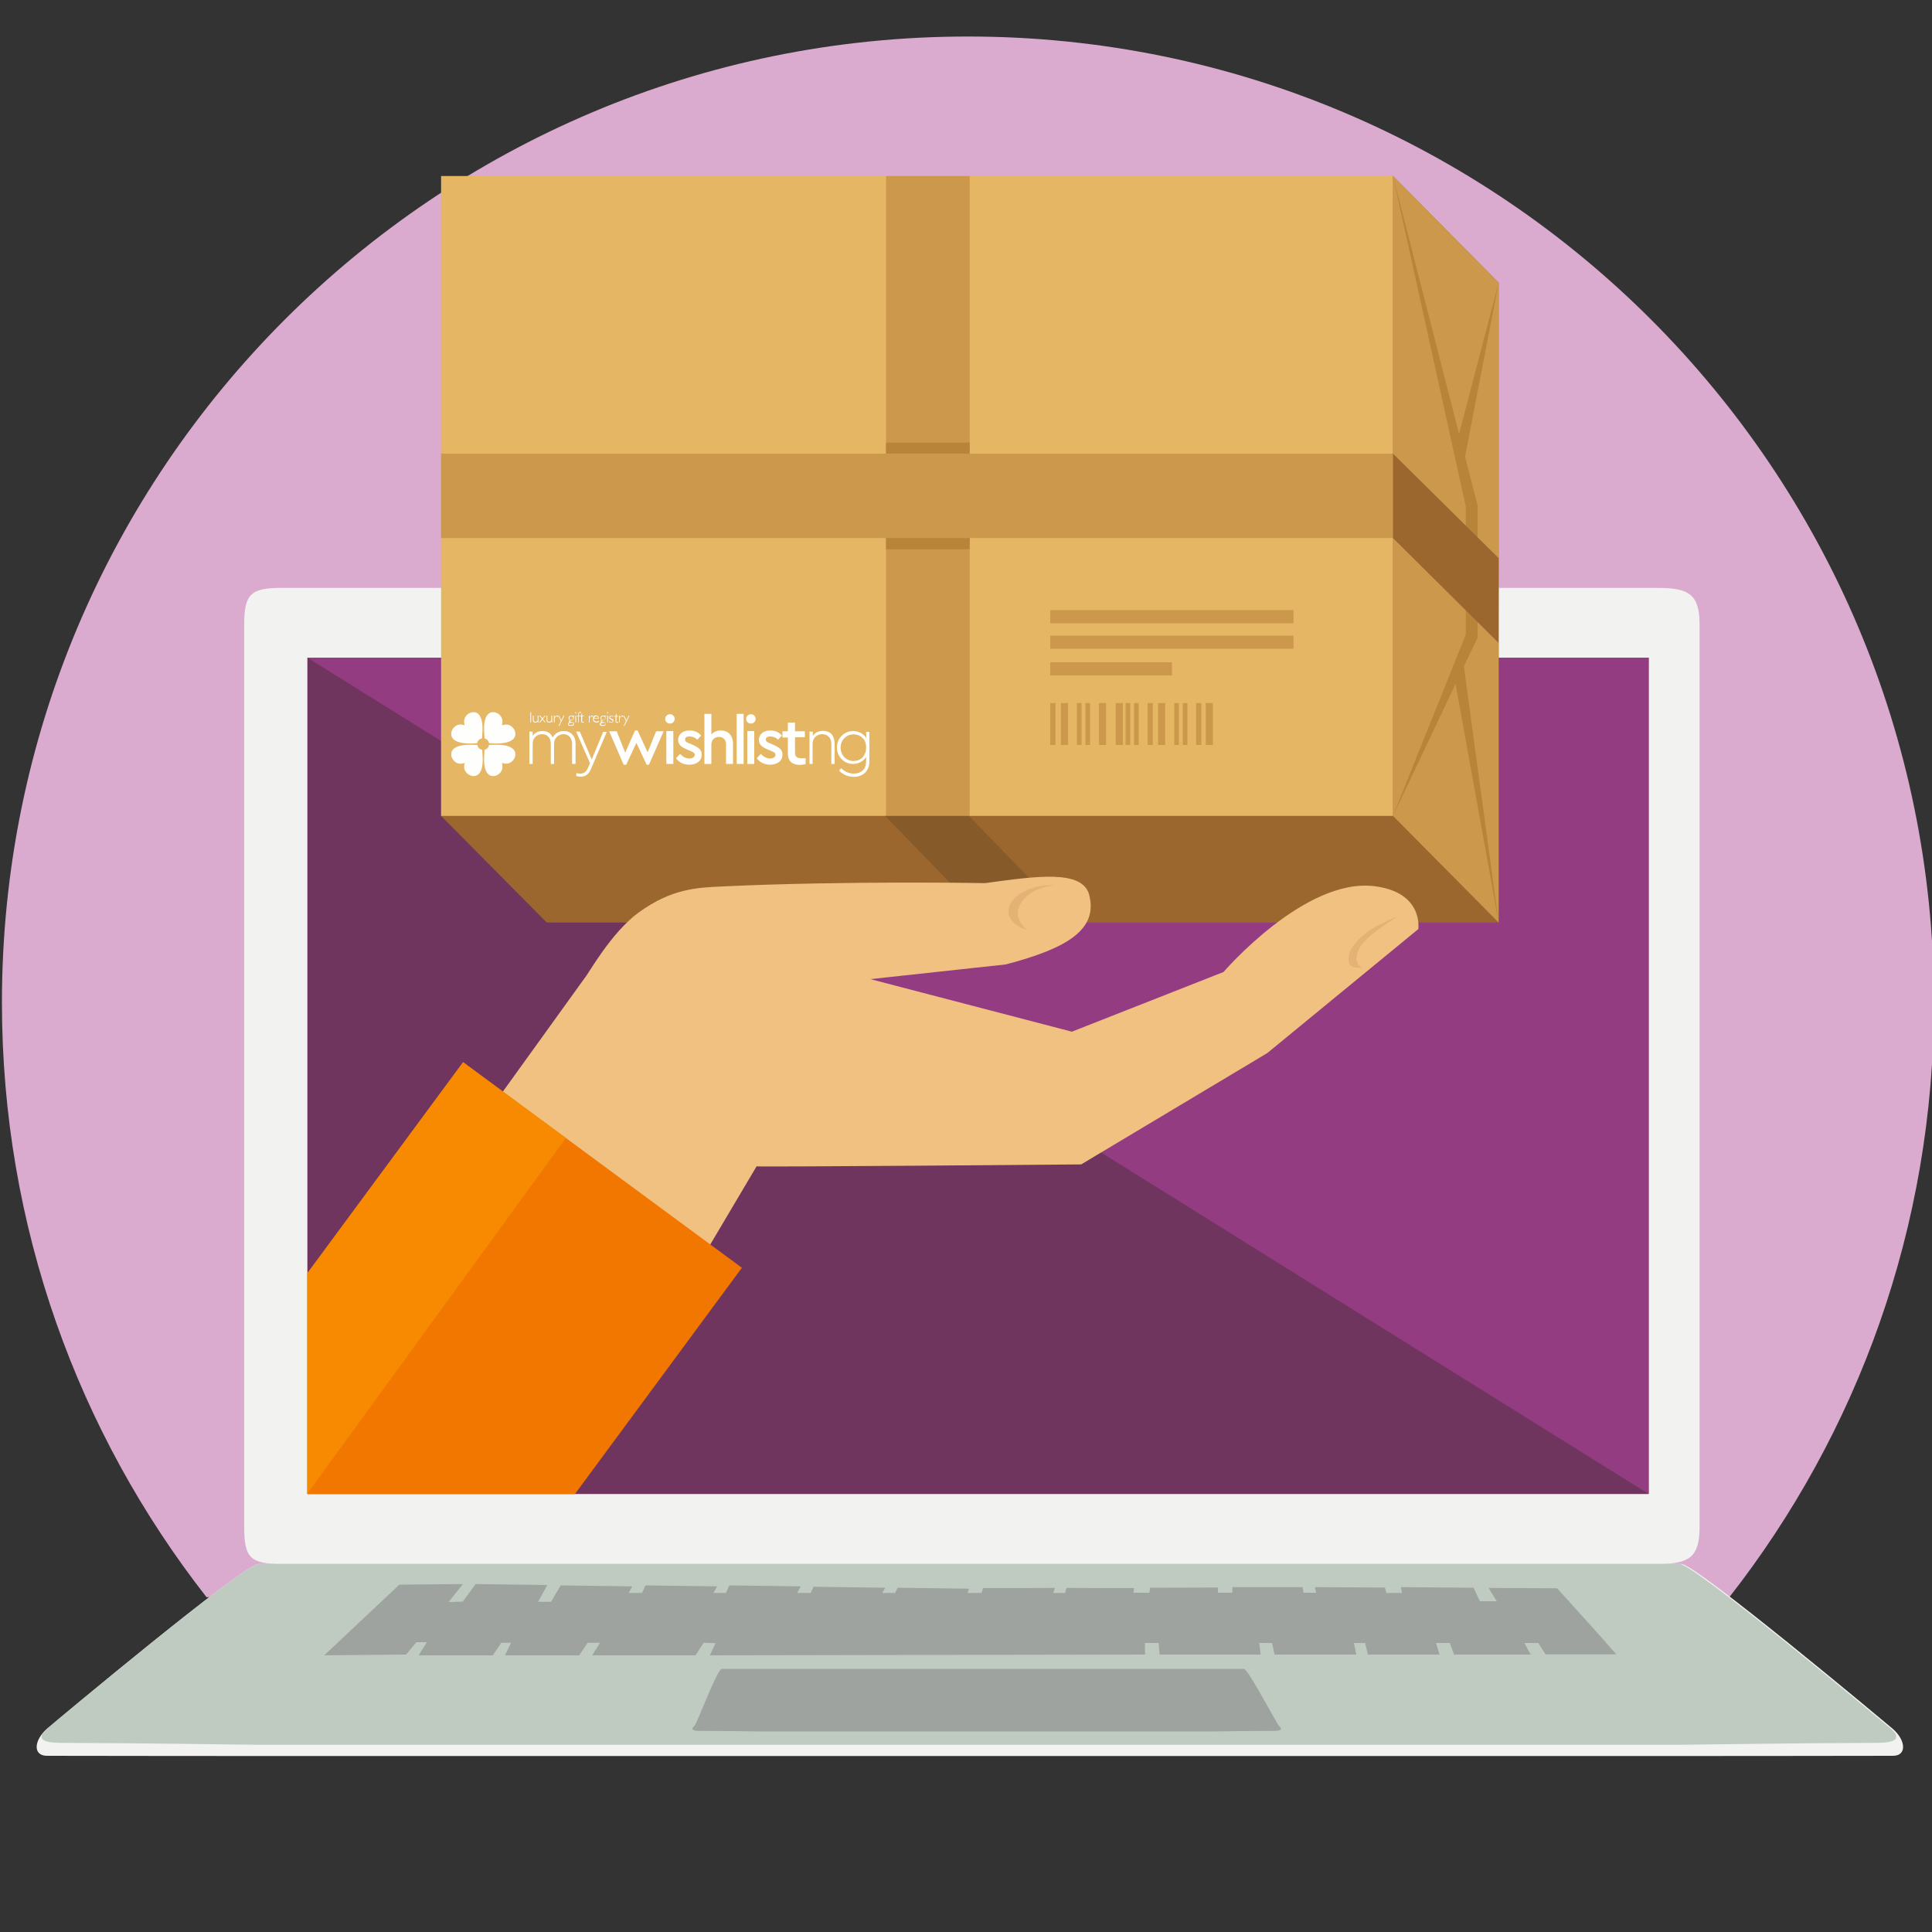 <?xml version="1.0" encoding="utf-8"?>
<!-- Generator: Adobe Illustrator 22.0.0, SVG Export Plug-In . SVG Version: 6.00 Build 0)  -->
<svg version="1.1" id="Layer_1" xmlns="http://www.w3.org/2000/svg" xmlns:xlink="http://www.w3.org/1999/xlink" x="0px" y="0px"
	 viewBox="0 0 1000 1000" style="enable-background:new 0 0 1000 1000;" xml:space="preserve">
<rect x="0" y="0" width="1000" height="1000" fill="#333333" stroke="none"/>
<style type="text/css">
	.st0{fill:#DAABCE;}
	.st1{fill:#F2F3F1;}
	.st2{fill:#6F355E;}
	.st3{fill:#BFCBC1;}
	.st4{fill:#9EA39F;}
	.st5{fill:#933C81;}
	.st6{fill:#9B672F;}
	.st7{fill:#CB984C;}
	.st8{fill:#E5B765;}
	.st9{fill:#B88439;}
	.st10{fill:#875A29;}
	.st11{fill:#F1C182;}
	.st12{fill:#E4B274;}
	.st13{fill:#F27701;}
	.st14{fill:#F78A01;}
	.st15{fill:#FFFFFF;}
	.st16{opacity:0.98;fill:#FFFFFF;enable-background:new    ;}
</style>
<g>
	<path class="st0" d="M895.1,826.7C961.5,741.8,1001,635,1001,518.9c0-276.1-223.9-500-500-500c-276.1,0-500,223.9-500,500
		C1,635,40.5,741.8,106.9,826.7H895.1z"/>
</g>
<g>
	<path class="st1" d="M879.7,790.5c0,15.7-5.7,19-21.5,19H145.5c-15.9,0-19.1-3.3-19.1-19V323.3c0-15.7,3.3-19,19.1-19h712.7
		c15.9,0,21.5,3.3,21.5,19V790.5z"/>
</g>
<g>
	<rect x="159.1" y="340.4" class="st2" width="694.2" height="432.9"/>
</g>
<g>
	<path class="st1" d="M979.3,894.5c-4.5-3.8-101.6-85-109-85h-23.8H157.5h-23.8c-7.4,0-104.6,81.2-109,85
		c-7.3,6.1-7.8,14.3-0.4,14.3c42.4,0.1,103.6,0.1,109.5,0.1h23.8h688.9h23.8c5.9,0,67.1,0,109.5-0.1
		C987.1,908.8,986.6,900.6,979.3,894.5z"/>
</g>
<g>
	<path class="st3" d="M978.4,894.5c-4.5-3.8-101.6-85-109-85h-22.9H156.6h-22.9c-7.4,0-104.6,81.2-109,85c-7.3,6.1-0.7,7.6,6.6,7.6
		c42.4,0.1,97,1,102.9,1h22h690.7h22c5.9,0,60.5-0.9,102.9-1C979.1,902.1,985.6,900.6,978.4,894.5z"/>
</g>
<g>
	<path class="st4" d="M662,893.3c-1.4-1.3-15.9-29.5-18.2-29.5h-7.3H397.2h-23.6c-2.4,0-12.7,28.2-14.2,29.5
		c-2.3,2.1-0.2,2.6,2.1,2.6c13.5,0,30.8,0.3,32.6,0.3h7h219.1h7c1.9,0,19.2-0.3,32.6-0.3C662.2,895.9,664.3,895.4,662,893.3z"/>
</g>
<g>
	<path class="st4" d="M800,856.3h36.6l-5.3-6h0.1l-25.4-28.2l-35.5-0.2l4.2,6.9l-8.7,0l-3.3-7l-37.6-0.3l0.6,3h-8.1l-0.8-2.8
		l-36.2-0.2l0.6,2.9h-6.5l-0.5-2.9l-36.3,0l-0.1,2.9h-7.4v-2.7l-35.1,0.1l-0.4,2.6h-8.2l0.3-2.4l-35-0.1l-0.7,2.6h-6.1l0.8-2.6
		l-37.2,0.1l-0.7,2.5h-7.3l0.8-2.2l-37-0.5l-1.3,2.7h-6.6l1.5-2.7l-37.1-0.5l-1.5,3.2h-7l1.9-3.4l-37-0.5l-1.8,3.9h-6.4l1.9-3.4
		l-37.1-0.5l-1.8,3.9h-6.9l1.9-3.4l-37.1-0.5l-5,8.5l-6.7,0l4.8-8.7l-37.1-0.5l-6.7,9.1l-7.3,0.2l7.4-9.3l-32.9,0.3l-38.9,36.6
		l42.4-0.4l5.3-6.4l5.4,0l-4.2,6.8h38.4l4.4-6.5h5l-3.1,6.5h38.4l4.4-6.5h6.4l-4.1,6.5h53.5l4.2-6.5l6.2,0.2l-3,6.3l225.3-0.4
		l-0.1-6h7.1l0.5,6h52.3l-0.7-6h6.6l1.3,6H702l-1.2-6h5.8l1.4,6h37.1l-1.8-6h7.1l2.2,6h39.7l-3.3-6h7.2L800,856.3z"/>
</g>
<g>
	<polygon class="st5" points="853.4,773.3 159.1,340.4 853.4,340.4 	"/>
</g>
<g>
	<g>
		<polygon class="st6" points="775.7,477.5 283,477.5 228.3,422.3 283,146.3 721,91.1 775.7,146.3 		"/>
	</g>
	<g>
		<polygon class="st7" points="775.7,477.5 721,422.3 721,91.1 775.7,146.3 		"/>
	</g>
	<g>
		<rect x="228.3" y="91.1" class="st8" width="492.7" height="331.2"/>
	</g>
	<polygon class="st9" points="757.7,344.9 764.8,330.1 764.8,261.6 758.3,236.4 775.7,146.3 755.2,224.6 721,91.1 758.7,262.2 
		758.7,328.4 721,422.3 753.4,354 775.7,477.5 	"/>
	<g>
		<rect x="458.6" y="91.1" class="st7" width="43.3" height="331.2"/>
	</g>
	<g>
		<polygon class="st10" points="555.1,477.5 511.7,477.5 458.1,422.3 501.5,422.3 		"/>
	</g>
	<g>
		<rect x="458.6" y="229.1" class="st9" width="43.3" height="55.2"/>
	</g>
	<g>
		<rect x="228.3" y="234.8" class="st7" width="492.7" height="43.7"/>
	</g>
	<g>
		<polygon class="st6" points="775.6,332.7 775.7,288.9 721,234.8 721,278.5 		"/>
	</g>
	<g>
		<rect x="543.6" y="315.8" class="st7" width="125.9" height="6.8"/>
	</g>
	<g>
		<rect x="543.6" y="329" class="st7" width="125.9" height="6.8"/>
	</g>
	<g>
		<rect x="543.6" y="342.8" class="st7" width="63" height="6.8"/>
	</g>
	<g>
		<rect x="543.6" y="363.9" class="st7" width="2.7" height="21.7"/>
	</g>
	<g>
		<rect x="549.1" y="363.9" class="st7" width="3.7" height="21.7"/>
	</g>
	<g>
		<rect x="557.4" y="363.9" class="st7" width="2.4" height="21.7"/>
	</g>
	<g>
		<rect x="561.8" y="363.9" class="st7" width="2.4" height="21.7"/>
	</g>
	<g>
		<rect x="568.8" y="363.9" class="st7" width="3.7" height="21.7"/>
	</g>
	<g>
		<rect x="577.5" y="363.9" class="st7" width="3.7" height="21.7"/>
	</g>
	<g>
		<rect x="582.6" y="363.9" class="st7" width="2.4" height="21.7"/>
	</g>
	<g>
		<rect x="587" y="363.9" class="st7" width="2.4" height="21.7"/>
	</g>
	<g>
		<rect x="594" y="363.9" class="st7" width="2.7" height="21.7"/>
	</g>
	<g>
		<rect x="599.4" y="363.9" class="st7" width="3.7" height="21.7"/>
	</g>
	<g>
		<rect x="607.8" y="363.9" class="st7" width="2.4" height="21.7"/>
	</g>
	<g>
		<rect x="612.2" y="363.9" class="st7" width="2.4" height="21.7"/>
	</g>
	<g>
		<rect x="619.1" y="363.9" class="st7" width="2.7" height="21.7"/>
	</g>
	<g>
		<rect x="624.1" y="363.9" class="st7" width="3.7" height="21.7"/>
	</g>
</g>
<g>
	<g>
		<path class="st11" d="M711.5,458.7c-36.1-4.6-78.2,44.4-78.2,44.4L554.8,534l-104.3-27.2l70-7.6c32.7-8.5,47.7-18.4,43.3-35.9
			c-3.4-13.4-27.4-9.8-53.9-6.2c0,0-71.7-1.3-135.5,1.7c-13.7,0.6-26.7,1.1-43.8,13.5c-14.4,10.4-26.4,32.4-28.1,34.1l-63.6,88.3
			L350,673.9l41.6-70.2c3.2,0.4,168-1,168-1l96.3-57.6l78.2-64.2C734.1,480.9,737,461.9,711.5,458.7z"/>
	</g>
	<g>
		<path class="st12" d="M545.8,458.2L545.8,458.2c-11.1,1.1-19.6,8-18.9,15.4c0.3,3.1,2.2,5.9,5.1,7.9c-5.7-1.6-9.6-5-10-9.2
			c-0.6-6.7,7.9-12.9,19-14C542.6,458.1,544.2,458.1,545.8,458.2z"/>
	</g>
	<g>
		<polygon class="st13" points="239.7,549.8 159.1,659 159.1,773.3 297.6,773.3 384,656.2 		"/>
	</g>
	<polygon class="st14" points="292.9,589 239.7,549.8 159.1,659 159.1,773.1 	"/>
	<g>
		<path class="st12" d="M723.2,474.5L723.2,474.5c-13.3,8.5-20.2,14.1-21,20.6c-0.3,2.8,0.8,4.7,3.1,5.8c-4.8,0-7.1,0-7.3-4.5
			c-0.3-5.4,6.6-13.7,18.3-18.9C717.8,476.8,721.8,474.8,723.2,474.5z"/>
	</g>
</g>
<path class="st15" d="M297.9,384.9v10.5h-1.8V385c0-1.5-0.4-2.7-1.2-3.6c-0.8-0.9-1.9-1.4-3.2-1.4c-1.4,0-2.5,0.5-3.5,1.4
	c-0.9,0.9-1.4,2-1.4,3.3v10.7h-1.7V385c0-1.5-0.4-2.7-1.2-3.6c-0.8-0.9-1.9-1.4-3.3-1.4c-1.4,0-2.6,0.5-3.5,1.4s-1.4,2.1-1.4,3.6
	v10.4h-1.7v-16.7h1.7v2.2c1.2-1.7,2.9-2.5,5.1-2.5c2.6,0,4.3,1.1,5.3,3.3c1.2-2.2,3.2-3.3,5.8-3.3c1.8,0,3.3,0.6,4.3,1.8
	C297.4,381.3,297.9,382.9,297.9,384.9z"/>
<path class="st15" d="M312.2,378.8h1.9l-8.3,19.4c-0.6,1.4-1.3,2.3-2.2,2.9c-0.8,0.6-1.9,0.9-3,0.9c-0.8,0-1.6-0.1-2.3-0.3v-1.5
	c0.7,0.1,1.4,0.2,2.1,0.2c1.8,0,3.1-0.9,3.9-2.9l1.1-2.5l-7.2-16.3h1.9l6.2,14.4L312.2,378.8z"/>
<polygon class="st15" points="339.6,378.5 343.5,378.5 335.9,395.8 334.7,395.8 329.4,384.5 324.1,395.8 322.8,395.8 315.3,378.5 
	319.2,378.5 323.6,389.6 328.7,378.1 330,378.1 335.2,389.4 "/>
<path class="st15" d="M344.9,395.4v-17h3.6v17H344.9L344.9,395.4z M345,373.8c-0.5-0.5-0.7-1-0.7-1.7c0-0.7,0.2-1.2,0.7-1.7
	c0.5-0.5,1.1-0.7,1.8-0.7c0.7,0,1.2,0.2,1.7,0.7c0.5,0.5,0.7,1,0.7,1.7s-0.2,1.2-0.7,1.7c-0.5,0.5-1.1,0.7-1.7,0.7
	C346.1,374.5,345.5,374.3,345,373.8z"/>
<path class="st15" d="M349.9,392.5l2.1-2.3c1.5,1.6,3.1,2.4,4.8,2.4c0.8,0,1.4-0.2,2-0.5c0.5-0.3,0.8-0.8,0.8-1.4
	c0-0.5-0.2-0.8-0.5-1.1c-0.4-0.3-1-0.6-1.9-1l-1.7-0.7c-1.5-0.7-2.7-1.3-3.4-2.1c-0.7-0.7-1.1-1.7-1.1-2.8c0-1.5,0.6-2.7,1.7-3.6
	c1.1-0.9,2.5-1.3,4.3-1.3c2.5,0,4.4,0.9,5.9,2.6l-2,2.2c-1.1-1.2-2.4-1.7-4-1.7c-1.5,0-2.3,0.5-2.3,1.6c0,0.4,0.1,0.8,0.5,1.1
	c0.3,0.3,0.9,0.6,1.8,0.9l1.6,0.7c1.6,0.7,2.8,1.4,3.6,2.2s1.1,1.7,1.1,2.9c0,1.6-0.6,2.9-1.8,3.8c-1.2,0.9-2.7,1.4-4.5,1.4
	C353.8,395.8,351.6,394.7,349.9,392.5z"/>
<path class="st15" d="M379.4,384.8v10.6h-3.6v-10.1c0-1.2-0.3-2.1-1-2.8c-0.7-0.7-1.6-1.1-2.7-1.1c-1.1,0-2,0.4-2.8,1.1
	c-0.7,0.7-1.1,1.7-1.1,2.8v10.1h-3.6v-25.9h3.6v10.7c1.2-1.4,2.8-2.1,4.9-2.1c1.9,0,3.4,0.6,4.6,1.8
	C378.8,381.2,379.4,382.8,379.4,384.8z"/>
<rect x="381.3" y="369.5" class="st15" width="3.6" height="25.9"/>
<path class="st15" d="M386.8,395.4v-17h3.6v17H386.8L386.8,395.4z M386.9,373.8c-0.5-0.5-0.7-1-0.7-1.7c0-0.7,0.2-1.2,0.7-1.7
	c0.5-0.5,1.1-0.7,1.8-0.7c0.7,0,1.2,0.2,1.7,0.7c0.5,0.5,0.7,1,0.7,1.7s-0.2,1.2-0.7,1.7c-0.5,0.5-1.1,0.7-1.7,0.7
	C387.9,374.5,387.4,374.3,386.9,373.8z"/>
<path class="st15" d="M391.7,392.5l2.1-2.3c1.5,1.6,3.1,2.4,4.8,2.4c0.8,0,1.4-0.2,2-0.5c0.5-0.3,0.8-0.8,0.8-1.4
	c0-0.5-0.2-0.8-0.5-1.1c-0.4-0.3-1-0.6-1.9-1l-1.7-0.7c-1.5-0.7-2.7-1.3-3.4-2.1c-0.7-0.7-1.1-1.7-1.1-2.8c0-1.5,0.6-2.7,1.7-3.6
	s2.5-1.3,4.3-1.3c2.5,0,4.4,0.9,5.9,2.6l-2,2.2c-1.1-1.2-2.4-1.7-4-1.7s-2.3,0.5-2.3,1.6c0,0.4,0.1,0.8,0.5,1.1
	c0.3,0.3,0.9,0.6,1.8,0.9l1.6,0.7c1.6,0.7,2.8,1.4,3.6,2.2s1.1,1.7,1.1,2.9c0,1.6-0.6,2.9-1.8,3.8c-1.2,0.9-2.7,1.4-4.5,1.4
	C395.7,395.8,393.4,394.7,391.7,392.5z"/>
<path class="st15" d="M417,392.4v3.1c-1.2,0.3-2.2,0.4-3,0.4c-2,0-3.5-0.5-4.6-1.5c-1.1-1-1.6-2.5-1.6-4.4v-8.3H405v-3.2h2.8V374
	h3.7v4.5h5.1v3.1h-5.1v8c0,1.1,0.3,1.8,0.8,2.2c0.5,0.4,1.4,0.7,2.5,0.7C415.2,392.5,415.9,392.5,417,392.4z"/>
<path class="st15" d="M432,384.9v10.5h-1.7V385c0-1.5-0.4-2.7-1.3-3.6c-0.8-0.9-2-1.4-3.4-1.4c-1.4,0-2.7,0.5-3.6,1.4
	c-0.9,0.9-1.4,2.1-1.4,3.6v10.4H419v-16.7h1.7v2.2c1.2-1.7,3-2.6,5.3-2.6c1.9,0,3.4,0.6,4.5,1.8C431.5,381.4,432,383,432,384.9z"/>
<path class="st15" d="M448.3,378.8h1.7V394c0,2.5-0.7,4.4-2.2,5.9c-1.5,1.4-3.4,2.2-5.8,2.2c-3.1,0-5.7-1.1-7.7-3.3l1.1-1.2
	c1.9,1.9,4.1,2.8,6.6,2.8c1.9,0,3.4-0.6,4.6-1.7s1.7-2.7,1.7-4.7v-2.2c-0.7,1.1-1.6,2-2.8,2.6c-1.2,0.7-2.5,1-4,1
	c-2.3,0-4.3-0.8-5.9-2.5c-1.6-1.7-2.4-3.7-2.4-6c0-2.4,0.8-4.4,2.4-6c1.6-1.6,3.6-2.5,5.9-2.5c1.4,0,2.8,0.3,4.1,1
	c1.2,0.7,2.2,1.5,2.8,2.7L448.3,378.8L448.3,378.8z M448.3,386.9c0-2.2-0.6-3.8-1.9-5c-1.3-1.2-2.8-1.8-4.6-1.8
	c-1.9,0-3.5,0.7-4.8,2c-1.3,1.3-1.9,2.9-1.9,4.9c0,1.9,0.7,3.6,1.9,4.9c1.3,1.3,2.9,2,4.8,2c1.8,0,3.4-0.6,4.6-1.8
	S448.3,389.1,448.3,386.9z"/>
<path class="st15" d="M274.5,373.9v-5.3h0.4v5.3H274.5L274.5,373.9z M278.3,373.4c-0.2,0.2-0.4,0.4-0.6,0.5
	c-0.2,0.1-0.4,0.1-0.7,0.1c-0.4,0-0.7-0.1-0.9-0.4s-0.3-0.6-0.3-1v-2.2h0.4v2c0,0.4,0.1,0.7,0.2,0.9s0.4,0.3,0.7,0.3
	c0.2,0,0.5-0.1,0.7-0.2c0.2-0.1,0.4-0.3,0.5-0.5v-2.5h0.4v3.5h-0.4L278.3,373.4L278.3,373.4z M279.1,373.9l1.4-1.8l-1.4-1.7h0.5
	l1.2,1.4l1.2-1.4h0.4l-1.4,1.7l1.4,1.8H282l-1.2-1.5l-1.2,1.5H279.1L279.1,373.9z M285.4,373.4c-0.2,0.2-0.4,0.4-0.6,0.5
	c-0.2,0.1-0.4,0.1-0.7,0.1c-0.4,0-0.7-0.1-0.9-0.4c-0.2-0.2-0.3-0.6-0.3-1v-2.2h0.4v2c0,0.4,0.1,0.7,0.2,0.9s0.4,0.3,0.7,0.3
	c0.2,0,0.5-0.1,0.7-0.2c0.2-0.1,0.4-0.3,0.5-0.5v-2.5h0.4v3.5h-0.4L285.4,373.4L285.4,373.4z M286.7,373.9v-3.5h0.4v0.9
	c0.2-0.3,0.4-0.6,0.6-0.7c0.2-0.1,0.4-0.2,0.6-0.2c0.1,0,0.2,0,0.3,0.1c0.1,0,0.2,0.1,0.3,0.2l-0.2,0.4c-0.1-0.1-0.2-0.1-0.3-0.2
	c-0.1,0-0.2-0.1-0.3-0.1c-0.1,0-0.3,0.1-0.5,0.2c-0.1,0.1-0.4,0.4-0.5,0.7v2.2L286.7,373.9L286.7,373.9z M290.3,373.2l-1.2,2.5h0.4
	l2.6-5.3h-0.4l-1.2,2.4l-1.2-2.4h-0.4L290.3,373.2L290.3,373.2z M295.6,374.1c-0.4,0-0.7,0.1-0.9,0.2c-0.2,0.1-0.3,0.3-0.3,0.5
	c0,0.2,0.1,0.4,0.3,0.4c0.2,0.1,0.5,0.1,0.9,0.1s0.7-0.1,0.9-0.2c0.2-0.1,0.3-0.3,0.3-0.5c0-0.2-0.1-0.4-0.3-0.5
	C296.4,374.1,296.1,374.1,295.6,374.1L295.6,374.1z M294.7,371.7c0,0.2,0.1,0.5,0.3,0.7s0.4,0.3,0.7,0.3c0.3,0,0.5-0.1,0.7-0.3
	c0.2-0.2,0.3-0.4,0.3-0.7s-0.1-0.5-0.3-0.7c-0.2-0.2-0.4-0.3-0.7-0.3c-0.3,0-0.5,0.1-0.7,0.3C294.8,371.2,294.7,371.4,294.7,371.7
	L294.7,371.7z M295.2,372.8c-0.3-0.1-0.5-0.3-0.7-0.5c-0.1-0.2-0.2-0.4-0.2-0.7c0-0.2,0.1-0.4,0.2-0.6c0.1-0.2,0.3-0.3,0.5-0.5
	c0.1-0.1,0.2-0.1,0.4-0.1c0.1,0,0.4,0,0.6,0h1.3v0.3h-0.7c0.1,0.1,0.2,0.3,0.3,0.4c0.1,0.1,0.1,0.3,0.1,0.5c0,0.3-0.1,0.6-0.3,0.8
	c-0.2,0.2-0.5,0.4-0.9,0.5c-0.1,0-0.1,0-0.3,0.1c-0.4,0.1-0.6,0.2-0.6,0.4s0.3,0.3,0.8,0.3h0c0.5,0.1,0.9,0.1,1.1,0.3
	c0.2,0.1,0.3,0.4,0.3,0.7c0,0.3-0.1,0.6-0.4,0.8c-0.3,0.2-0.7,0.2-1.2,0.2c-0.5,0-0.9-0.1-1.1-0.2c-0.3-0.1-0.4-0.4-0.4-0.7
	c0-0.2,0.1-0.4,0.2-0.6c0.2-0.1,0.4-0.2,0.7-0.3c-0.1,0-0.3-0.1-0.4-0.2c-0.1-0.1-0.1-0.2-0.1-0.3c0-0.1,0.1-0.2,0.1-0.4
	C294.8,373,295,372.9,295.2,372.8L295.2,372.8z M297.8,369.3v-0.7h0.4v0.7H297.8L297.8,369.3z M297.8,373.9v-3.5h0.4v3.5H297.8
	L297.8,373.9z M299.2,373.9v-3.2h-0.6v-0.3h0.6V370c0-0.5,0.1-0.9,0.3-1.1c0.2-0.2,0.5-0.4,0.9-0.4c0.1,0,0.1,0,0.2,0s0.1,0,0.2,0
	v0.4c-0.1,0-0.1,0-0.2,0s-0.1,0-0.2,0c-0.3,0-0.5,0.1-0.7,0.2c-0.1,0.1-0.2,0.4-0.2,0.8v0.5h0.7v0.3h-0.7v3.2H299.2L299.2,373.9z
	 M301.3,373.1v-2.3h0.9v-0.3h-0.9v-1.2h-0.1l-0.3,0.4v0.8h-0.8v0.3h0.7v2.3c0,0.4,0.1,0.6,0.2,0.7c0.1,0.1,0.3,0.2,0.6,0.2
	c0.1,0,0.2,0,0.3,0c0.1,0,0.2-0.1,0.3-0.1v-0.4c-0.1,0.1-0.2,0.1-0.3,0.1c-0.1,0-0.2,0-0.3,0c-0.2,0-0.3,0-0.4-0.1
	C301.3,373.4,301.3,373.3,301.3,373.1L301.3,373.1z M304.8,373.9v-3.5h0.4v0.9c0.2-0.3,0.4-0.6,0.6-0.7c0.2-0.1,0.4-0.2,0.6-0.2
	c0.1,0,0.2,0,0.3,0.1c0.1,0,0.2,0.1,0.3,0.2l-0.2,0.4c-0.1-0.1-0.2-0.1-0.3-0.2c-0.1,0-0.2-0.1-0.3-0.1c-0.1,0-0.3,0.1-0.5,0.2
	c-0.1,0.1-0.4,0.4-0.5,0.7v2.2L304.8,373.9L304.8,373.9z M310.1,373.5c-0.2,0.1-0.4,0.3-0.7,0.4c-0.2,0.1-0.4,0.1-0.7,0.1
	c-0.5,0-0.9-0.2-1.3-0.5c-0.3-0.4-0.5-0.8-0.5-1.4c0-0.5,0.1-0.9,0.4-1.3s0.7-0.5,1.2-0.5c0.4,0,0.8,0.1,1.1,0.5
	c0.3,0.3,0.4,0.7,0.4,1.2v0h-2.7v0c0,0.4,0.1,0.8,0.4,1.1c0.2,0.3,0.6,0.4,0.9,0.4c0.2,0,0.4,0,0.7-0.1c0.2-0.1,0.4-0.2,0.7-0.4
	L310.1,373.5L310.1,373.5z M307.5,371.7h2.2c0-0.3-0.1-0.6-0.4-0.7s-0.4-0.3-0.7-0.3c-0.3,0-0.5,0.1-0.7,0.3
	C307.7,371.2,307.6,371.4,307.5,371.7L307.5,371.7z M312.2,374.1c-0.4,0-0.7,0.1-0.9,0.2c-0.2,0.1-0.3,0.3-0.3,0.5
	c0,0.2,0.1,0.4,0.3,0.4c0.2,0.1,0.5,0.1,0.9,0.1s0.7-0.1,0.9-0.2c0.2-0.1,0.3-0.3,0.3-0.5c0-0.2-0.1-0.4-0.3-0.5
	C312.8,374.1,312.5,374.1,312.2,374.1L312.2,374.1z M311.2,371.7c0,0.2,0.1,0.5,0.3,0.7s0.4,0.3,0.7,0.3s0.5-0.1,0.7-0.3
	c0.2-0.2,0.3-0.4,0.3-0.7s-0.1-0.5-0.3-0.7c-0.2-0.2-0.4-0.3-0.7-0.3s-0.5,0.1-0.7,0.3C311.3,371.2,311.2,371.4,311.2,371.7
	L311.2,371.7z M311.7,372.8c-0.3-0.1-0.5-0.3-0.7-0.5c-0.1-0.2-0.2-0.4-0.2-0.7c0-0.2,0.1-0.4,0.2-0.6s0.3-0.3,0.5-0.5
	c0.1-0.1,0.2-0.1,0.4-0.1c0.1,0,0.4,0,0.6,0h1.3v0.3H313c0.1,0.1,0.2,0.3,0.3,0.4c0.1,0.1,0.1,0.3,0.1,0.5c0,0.3-0.1,0.6-0.3,0.8
	c-0.2,0.2-0.5,0.4-0.9,0.5c-0.1,0-0.1,0-0.3,0.1c-0.4,0.1-0.6,0.2-0.6,0.4s0.3,0.3,0.8,0.3h0c0.5,0.1,0.9,0.1,1.1,0.3
	c0.2,0.1,0.3,0.4,0.3,0.7c0,0.3-0.1,0.6-0.4,0.8c-0.3,0.2-0.7,0.2-1.2,0.2c-0.5,0-0.9-0.1-1.1-0.2c-0.3-0.1-0.4-0.4-0.4-0.7
	c0-0.2,0.1-0.4,0.2-0.6c0.2-0.1,0.4-0.2,0.7-0.3c-0.1,0-0.3-0.1-0.4-0.2c-0.1-0.1-0.1-0.2-0.1-0.3c0-0.1,0.1-0.2,0.1-0.4
	C311.3,373,311.5,372.9,311.7,372.8L311.7,372.8z M314.3,369.3v-0.7h0.4v0.7H314.3L314.3,369.3z M314.3,373.9v-3.5h0.4v3.5H314.3
	L314.3,373.9z M315.4,373.3c0.2,0.1,0.4,0.2,0.5,0.3c0.2,0.1,0.4,0.1,0.5,0.1c0.2,0,0.4-0.1,0.5-0.1c0.1-0.1,0.2-0.2,0.2-0.4
	c0-0.3-0.2-0.5-0.7-0.7c-0.1-0.1-0.2-0.1-0.3-0.1c-0.3-0.1-0.4-0.2-0.6-0.4c-0.1-0.1-0.2-0.4-0.2-0.6c0-0.3,0.1-0.5,0.3-0.7
	s0.5-0.3,0.8-0.3c0.1,0,0.3,0,0.5,0.1c0.1,0.1,0.3,0.1,0.5,0.2v0.4c-0.2-0.1-0.4-0.2-0.5-0.3s-0.3-0.1-0.5-0.1
	c-0.2,0-0.4,0.1-0.5,0.2c-0.1,0.1-0.2,0.3-0.2,0.4c0,0.1,0.1,0.3,0.2,0.4c0.1,0.1,0.4,0.2,0.7,0.3c0.4,0.1,0.6,0.3,0.7,0.4
	c0.1,0.1,0.2,0.3,0.2,0.6c0,0.3-0.1,0.6-0.3,0.7c-0.2,0.2-0.5,0.3-0.9,0.3c-0.2,0-0.4,0-0.5-0.1s-0.3-0.1-0.5-0.2V373.3L315.4,373.3
	z M318.9,373.1c0,0.2,0,0.4,0.1,0.5c0.1,0.1,0.2,0.1,0.4,0.1c0.1,0,0.2,0,0.3,0c0.1,0,0.2-0.1,0.3-0.1v0.4c-0.1,0.1-0.2,0.1-0.3,0.1
	c-0.1,0-0.2,0-0.3,0c-0.3,0-0.5-0.1-0.6-0.2c-0.1-0.1-0.2-0.4-0.2-0.7v-2.3h-0.7v-0.3h0.8v-0.8l0.3-0.4h0.1v1.2h0.9v0.3h-0.9V373.1
	L318.9,373.1z M320.4,373.9v-3.5h0.4v0.9c0.2-0.3,0.4-0.6,0.6-0.7c0.2-0.1,0.4-0.2,0.6-0.2c0.1,0,0.2,0,0.3,0.1
	c0.1,0,0.2,0.1,0.3,0.2l-0.2,0.4c-0.1-0.1-0.2-0.1-0.3-0.2c-0.1,0-0.2-0.1-0.3-0.1c-0.1,0-0.3,0.1-0.5,0.2c-0.1,0.1-0.4,0.4-0.5,0.7
	v2.2L320.4,373.9L320.4,373.9z M324,373.2l-1.2,2.5h0.4l2.6-5.3h-0.4l-1.2,2.4l-1.2-2.4h-0.4L324,373.2z"/>
<path class="st16" d="M240.5,394.9c-2.2,0.7-3.7,0.6-5.4-1c-1.8-1.7-2.1-4.4-0.6-6c2.4-2.5,7.3-2.6,12.6-2.3
	c0.2,1.3,1.2,2.3,2.5,2.5c0.4,5.2,0.6,10.1-1.8,12.5c-1.5,1.6-4.2,1.4-6-0.3C240.1,398.6,240,397.1,240.5,394.9z"/>
<path class="st16" d="M259.8,394.9c2.2,0.6,3.7,0.6,5.4-1c1.8-1.7,2.1-4.4,0.6-6c-2.4-2.5-7.4-2.6-12.7-2.3
	c-0.1,1.2-1.1,2.2-2.3,2.5c-0.4,5.2-0.6,10,1.8,12.5c1.5,1.6,4.2,1.4,6-0.3C260.2,398.6,260.3,397.1,259.8,394.9z"/>
<path class="st16" d="M240.5,375.4c-2.2-0.7-3.7-0.6-5.4,1c-1.8,1.7-2.1,4.4-0.6,6c2.4,2.5,7.3,2.6,12.5,2.3
	c0.1-1.3,1.2-2.3,2.5-2.5c0.4-5.2,0.6-10-1.8-12.5c-1.4-1.6-4.2-1.4-6,0.3C240.1,371.7,240,373.2,240.5,375.4z"/>
<path class="st16" d="M259.8,375.4c2.2-0.6,3.7-0.6,5.4,1c1.8,1.7,2.1,4.4,0.6,6c-2.4,2.5-7.4,2.6-12.7,2.3
	c-0.1-1.2-1.1-2.2-2.3-2.5c-0.4-5.2-0.6-10.1,1.8-12.5c1.5-1.6,4.2-1.4,6,0.3C260.2,371.7,260.3,373.2,259.8,375.4z"/>
</svg>

